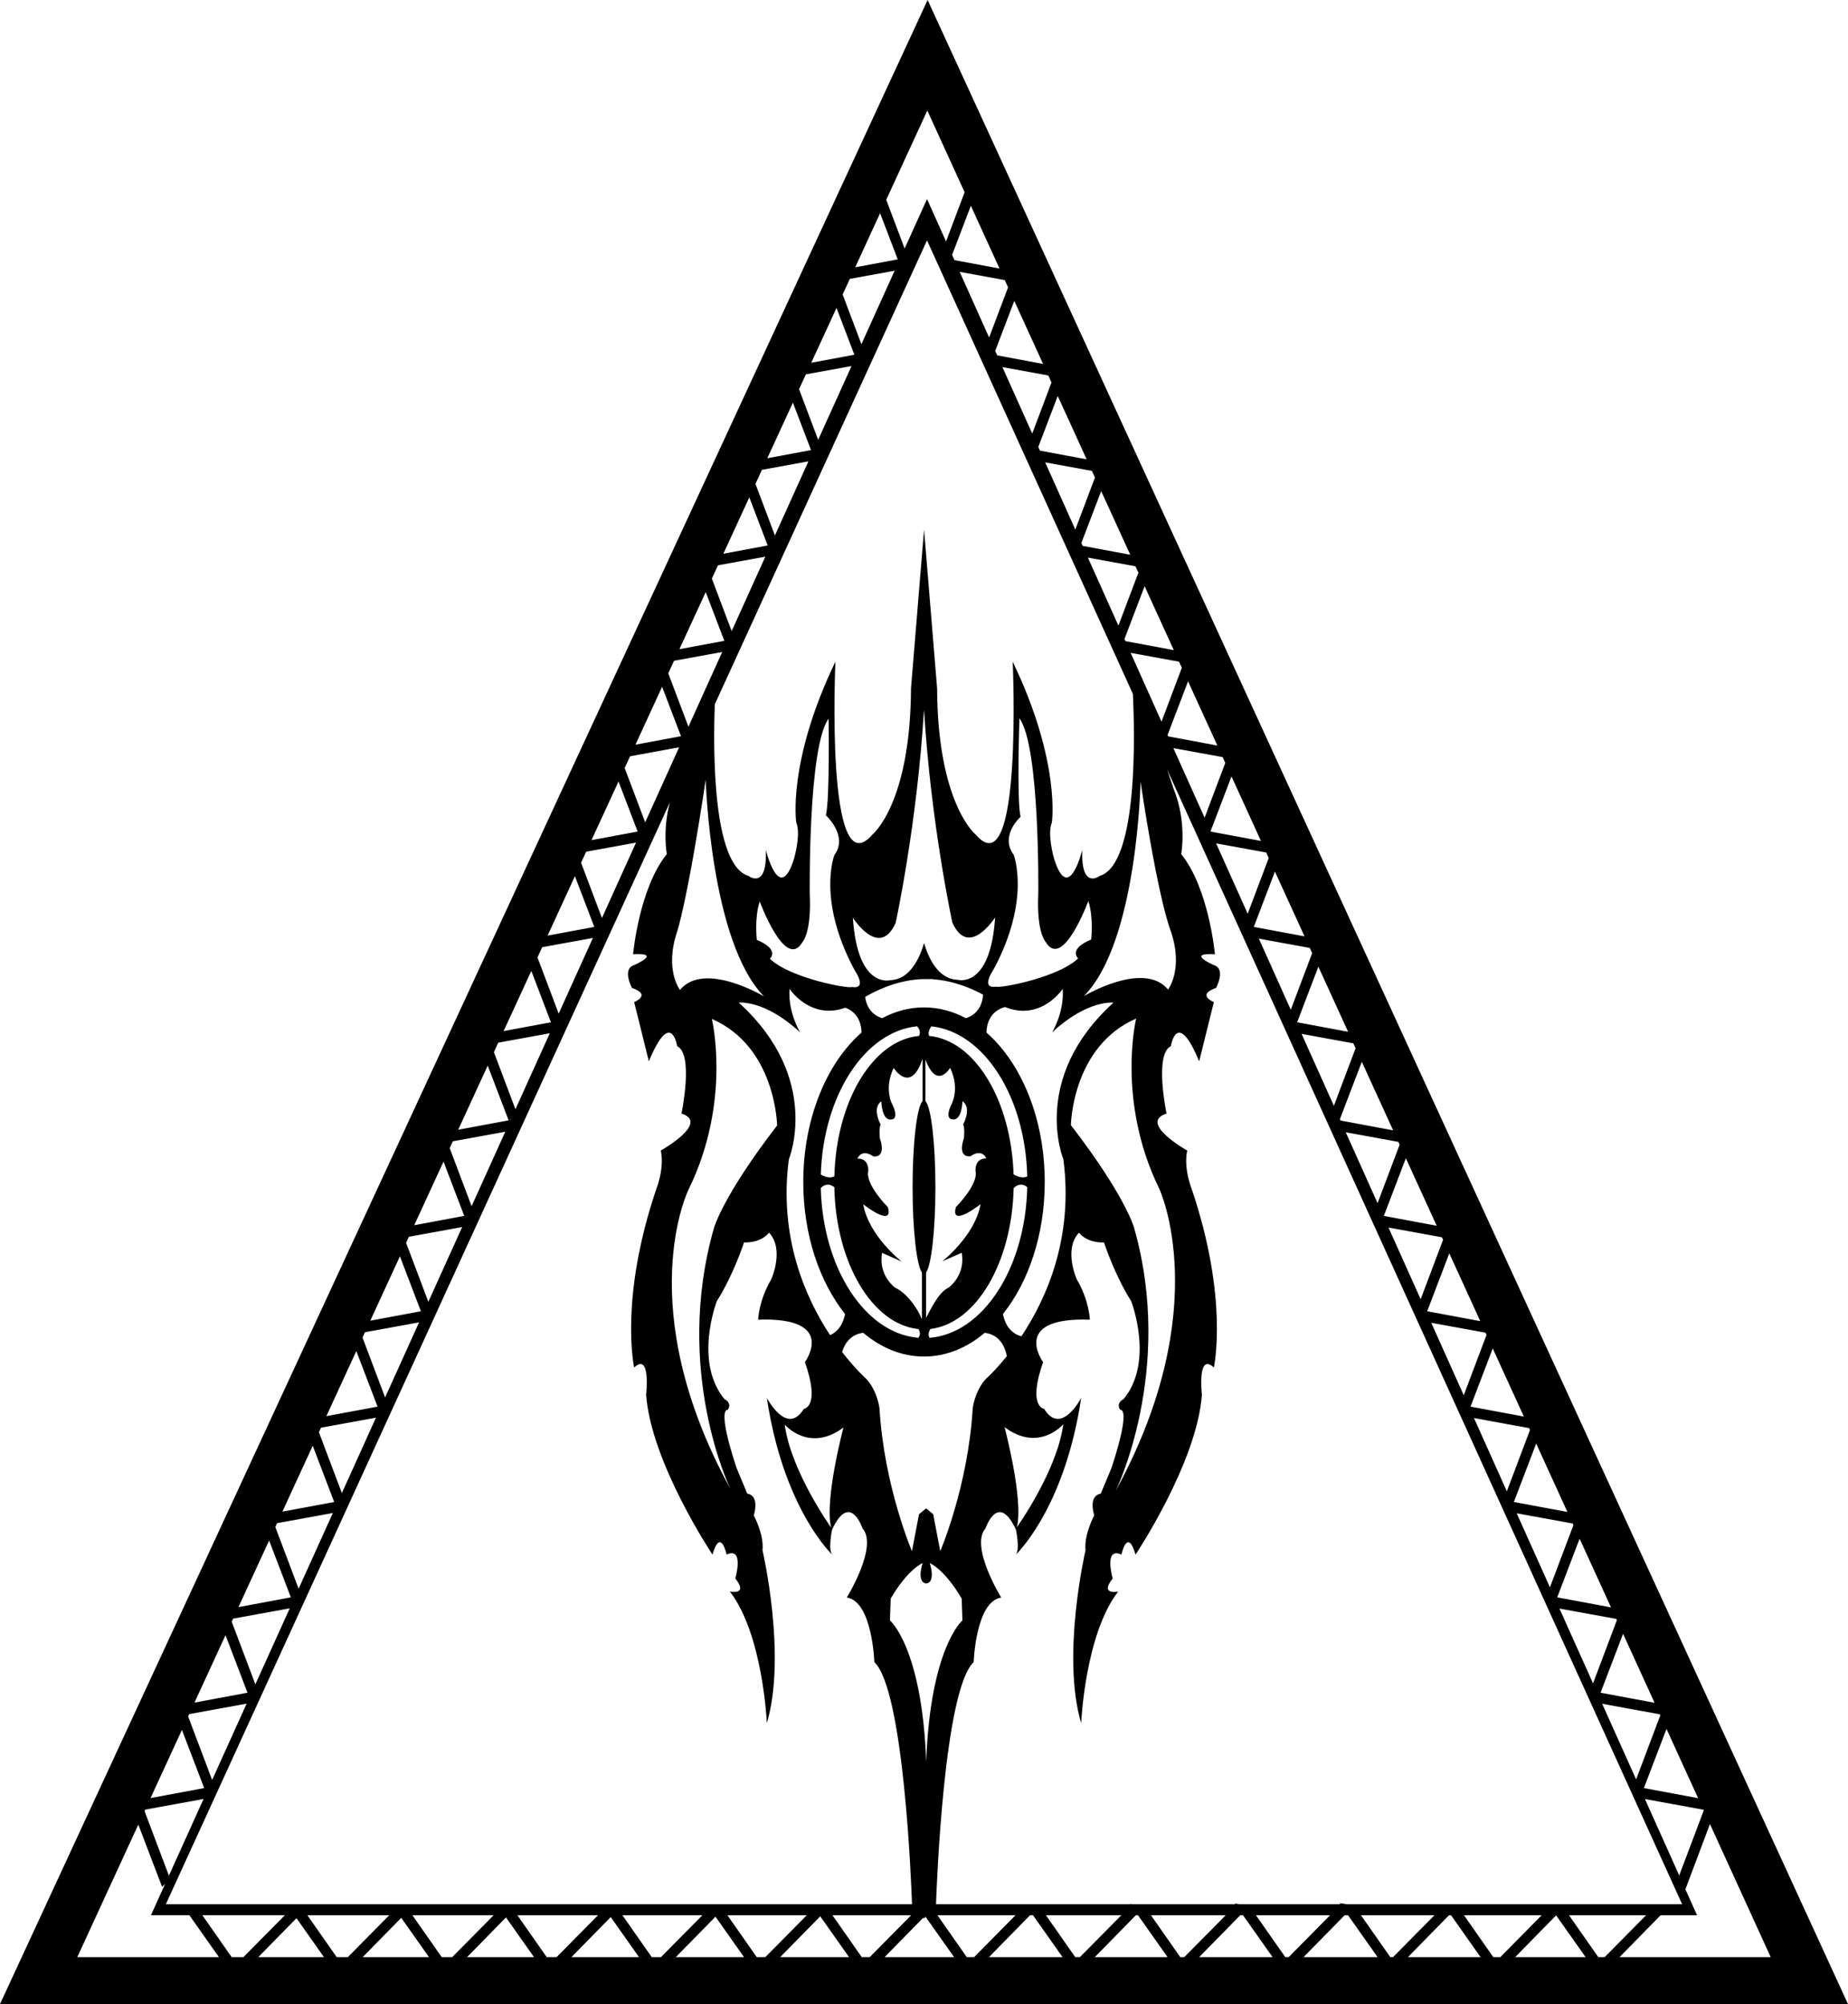 <?xml version="1.0" encoding="UTF-8"?><svg id="Layer_2" xmlns="http://www.w3.org/2000/svg" viewBox="0 0 460.878 499.795"><g id="Layer_22"><path d="m231.34,0L0,499.795h460.878L231.34,0ZM57.774,488.084l-7.312-10.45h20.581l-10.332,10.45h-2.937Zm278.107-13.196l-1.821-.27.19.27h-25.127l-1.187-.176.124.176h-25.695l-.553-.082.058.082h-48.435c.163-4.777,1.999-53.329,9.391-60.377,0,0,.497-15.145,6.872-16.094,0,0-7.866-12.749-3.933-17.224,0,0,3.12-9.358,7.595.271,0,0,1.057,4.822-.004,6.25,1.802-1.808,12.437-13.412,16.279-39.071,0,0-5.018,9.629-9.223,2.713,0,0-4.204-.407-.271-11.664,0,0-8.273-11.257,11.664-10.579,0,0-.136-4.747-3.255-10.036,0,0-3.391-7.459.542-11.664,0,0,1.763,2.577,6.239,2.441,0,0,2.577,8.002,6.781,14.647,0,0,5.832,15.054-1.899,24.412,0,0-2.034.949-.814,2.713,0,0,2.848-.949-2.17,14.376l-2.713,6.51s-3.119.136-1.627,5.425c0,0-2.577,4.747-2.17,8.68,0,0-6.103,26.175-1.085,43.128,0,0,.949-22.107,9.222-32.821,0,0-4.747.949-1.356-3.255,0,0-2.305-8.002,2.17-5.967,0,0,1.492-6.917,3.526,0,0,0,15.326-22.921,16.546-39.874,0,0-1.221-10.714,2.984-6.781,0,0,3.798-17.089-5.561-44.62,0,0-2.034-5.018-1.085-9.494,0,0-12.342-6.917-5.154-9.222,0,0-3.119-14.783,1.085-16.817,0,0,1.492-9.629,7.052,3.797l3.662-14.783s-4.476-1.763.543-3.526c0,0,2.577-4.747-.543-5.696,0,0-7.188-3.119.271-2.713,0,0-1.492-16.411-8.409-24.955,0,0,1.492-8.002-1.899-16.275,0,0-.606-1.916-1.618-4.84l128.441,282.984h-83.633Zm-113.933-70.782l.181-5.425c4.25-7.324,7.957-8.861,7.957-8.861-1.537,5.154.904,5.063.904,5.063v.004c.123.001,2.389-.048.893-5.063,0,0,3.707,1.537,7.957,8.861l.181,5.425s-7.994,6.744-9.03,35.175v.264c-.001-.045-.004-.087-.006-.132-.002.046-.004.09-.006.136v-.272c-1.036-28.431-9.03-35.175-9.03-35.175Zm-14.671-23.147s-10.036-14.015-11.573-25.678c0,0,6.058,7.143,14.648.723,0,0-4.792,17.993-3.074,24.955Zm-23.036-130.911s6.422-.814,15.307,7.414c0,0-3.079-4.973-2.639-10.85,0,0,5.15,7.852,13.897,4.702,3.59,1.296,4.036,4.712,4.052,6.197-8.708,7.63-14.527,21.461-14.527,37.258,0,13.156,4.042,24.94,10.421,32.923-.242,1.331-1.064,4.123-3.741,5.275-6.198-9.409-12.827-24.486-10.277-43.86,0,0,8.357-20.163-12.492-39.06ZM52.902,443.907l-5.986-15.863.258-.561,14.337-2.613-8.609,19.037Zm10.785-23.849l-5.899-15.632.346-.752,14.126-2.575-8.574,18.959Zm10.785-23.849l-5.812-15.401.434-.943,13.916-2.537-8.538,18.881Zm10.785-23.849l-5.725-15.171.522-1.135,13.706-2.498-8.503,18.804Zm10.785-23.849l-5.638-14.94.61-1.326,13.495-2.46-8.468,18.726Zm10.785-23.849l-5.551-14.709.698-1.517,13.285-2.422-8.433,18.648Zm10.785-23.849l-5.464-14.478.787-1.709,13.075-2.383-8.398,18.57Zm9.527-21.468l.318-.302-.12.265-.198.037Zm1.406-2.709l-5.375-14.244,1.087-2.362,12.857-2.344-8.57,18.95Zm10.785-23.849l-5.288-14.014,1.175-2.553,12.647-2.305-8.534,18.872Zm10.785-23.849l-5.201-13.783,1.263-2.745,12.437-2.267-8.499,18.794Zm10.785-23.849l-5.114-13.552,1.351-2.936,12.226-2.229-8.464,18.717Zm7.198-40.298l12.016-2.19-8.429,18.639-5.027-13.321,1.44-3.127Zm10.96-23.81l11.806-2.152-8.394,18.561-4.94-13.091,1.528-3.319Zm10.96-23.81l11.596-2.114-8.358,18.483-4.853-12.86,1.616-3.51Zm10.96-23.81l11.385-2.075-8.323,18.405-4.766-12.629,1.704-3.701Zm10.96-23.81l11.175-2.037-8.288,18.328-4.679-12.398,1.792-3.893Zm-43.089,162.857s2.532-7.291,7.143-37.942c0,0,1.175,40.474,14.557,54.036,0,0-14.919-8.951-20.977-1.627,0,0-3.888-4.973-.723-14.467Zm33.092-9.403s-.452-36.799,4.702-43.761c0,0,.317,20.198-.677,24.086,0,0,5.65,5.119,2.124,9.911,0,0-4.43,11.121,5.063,28.752,0,0,3.345,4.792-.723,4.159-.995.452-15.461-2.26-20.434-7.052,0,0,2.622-2.26-3.255-4.702,0,0-.633-5.515.723-9.584,0,0,6.419,17.45,10.669,10.127,0,0,2.26-2.26,1.808-11.935Zm50.845-9.855c-3.526-4.792,1.739-9.444,1.739-9.444-.995-3.888-.292-24.552-.292-24.552,5.154,6.962,4.702,43.761,4.702,43.761-.452,9.675,1.808,11.935,1.808,11.935,4.25,7.324,10.669-10.127,10.669-10.127,1.356,4.069.723,9.584.723,9.584-5.877,2.441-3.255,4.702-3.255,4.702-4.973,4.792-19.44,7.505-20.434,7.052-4.069.633-.723-4.159-.723-4.159,9.494-17.631,5.063-28.752,5.063-28.752Zm12.407,75.961c2.577,19.575-4.218,34.765-10.47,44.152-3.364-.873-4.331-4.104-4.597-5.567,6.379-7.983,10.421-19.767,10.421-32.922,0-15.797-5.819-29.628-14.527-37.258.017-1.56.508-5.248,4.615-6.374,9.044,3.63,14.383-4.525,14.383-4.525.44,5.877-2.639,10.85-2.639,10.85,8.885-8.228,15.307-7.414,15.307-7.414-20.849,18.897-12.492,39.06-12.492,39.06Zm-14.668,66.806c8.59,6.42,14.647-.723,14.647-.723-1.537,11.664-11.573,25.678-11.573,25.678,1.718-6.962-3.074-24.955-3.074-24.955Zm-19.736-81.298v-10.407c2.842,7.778,6.164,2.097,6.164,2.097,2.622,5.515.181,9.403.181,9.403-1.537,3.526.362,3.436.362,3.436,2.441.452,2.532-4.521,2.532-4.521,2.441,1.718.181,5.787.181,5.787.452.995.181,3.436.181,3.436-1.718,5.154,1.627,4.521,1.627,4.521,2.984-2.08,3.978.542,3.978.542-2.984-.09-2.712,3.074-2.712,3.074.814,3.345-4.883,9.042-4.883,9.042-1.537,5.335,6.148-.723,6.148-.723-1.356,7.866-9.584,14.286-9.584,14.286l4.882-2.17c.995,5.696-3.255,8.68-3.255,8.68-2.715,1.258-4.745,6.029-5.641,7.547v-11.293c1.328-1.838,2.334-10.66,2.334-21.274,0-11.04-1.089-20.142-2.496-21.461Zm-.866,42.736v11.697l-.017-.039-.005.012v-.023l-.52-1.181s-2.441-4.973-6.148-6.691c0,0-4.25-2.984-3.255-8.68l4.882,2.17s-8.228-6.42-9.584-14.286c0,0,7.685,6.058,6.148.723,0,0-5.696-5.696-4.883-9.042,0,0,.271-3.165-2.712-3.074,0,0,.995-2.622,3.978-.542,0,0,3.345.633,1.627-4.521,0,0-.271-2.441.181-3.436,0,0-2.26-4.069.181-5.787,0,0,.09,4.973,2.532,4.521,0,0,1.899.09.362-3.436,0,0-2.441-3.888.181-9.403,0,0,4.229,6.729,7.214-2.313v10.595c-1.407,1.318-2.496,10.421-2.496,21.462,0,10.614,1.007,19.437,2.334,21.274Zm15.244-69.296c-.102,1.677-.784,4.749-4.295,5.868-3.251-1.737-6.766-2.689-10.435-2.689-3.668,0-7.182.951-10.433,2.688-3.144-1.001-4.021-3.57-4.243-5.3,2.427-1.438,7.512-4.001,13.469-4.397v-.023l.595-.01c.316-.013.633-.021.953-.021h1.935v.055c5.226.351,9.781,2.37,12.455,3.83Zm11.015,45.326c-.666.329-1.756.442-3.402-.487-.615-18.592-9.705-33.49-21.059-34.542-.234-.518-.232-1.294.551-2.397,13.07,1.391,23.446,17.499,23.91,37.426Zm-27.47-37.439c.466.516,1.042,1.44.441,2.41-11.45,1.06-20.594,16.203-21.071,35.013-.656.338-1.738.474-3.384-.438.611-19.775,10.99-35.683,24.013-36.984Zm-20.636,40.141c.366,18.91,9.489,34.198,20.954,35.362.38.573.634,1.373-.004,2.188-13.246-1.08-23.829-17.27-24.334-37.363.661-.658,1.879-1.398,3.384-.187Zm23.953,35.339c11.332-1.306,20.332-16.412,20.763-35.116.648-.662,1.871-1.447,3.391-.246-.437,20.201-11.056,36.508-24.359,37.575-.29-.458-.408-1.172.206-2.214Zm51.315-77.407s-4.973,20.524,5.787,42.496c0,0,13.971,29.815-10.893,75.295,0,0,14.781-29.996,4.564-65.711,0,0-2.26-8.047-15.732-25.497,0,0,.271-19.62,16.275-26.582Zm-13.02-5.606c13.382-13.562,14.117-53.462,14.117-53.462,4.611,30.651,7.582,37.368,7.582,37.368,3.165,9.494-.723,14.467-.723,14.467-6.058-7.324-20.977,1.627-20.977,1.627Zm-31.555-4.069c-4.878-.181-7.268-5.574-8.321-9.157-1.039,3.582-3.427,9.066-8.347,9.248,0,0-8.228,2.441-9.403-15.552,0,0,6.6,10.398,10.669,1.266,0,0,5.334-24.503,7.052-52.984,0,0,.004.065.012.178.012-.174.018-.268.018-.268,1.718,28.481,7.052,52.984,7.052,52.984,4.069,9.132,10.669-1.266,10.669-1.266-1.175,17.993-9.403,15.552-9.403,15.552Zm-61.242,9.765c16.004,6.962,16.275,26.582,16.275,26.582-13.472,17.45-15.732,25.497-15.732,25.497-10.217,35.714,4.044,65.056,4.044,65.056-24.864-45.479-10.374-74.64-10.374-74.64,10.76-21.971,5.787-42.496,5.787-42.496Zm32.491,83.079c.518-1.779,1.859-4.389,5.272-4.793,4.45,3.754,9.622,5.915,15.146,5.915s10.696-2.161,15.146-5.915c4.172.494,5.247,4.287,5.511,5.822-3.041,3.776-5.344,5.778-5.344,5.778-2.727,3.165-3.167,7.233-3.167,7.233-1.144,19.44-8.094,35.624-8.094,35.624l-1.759-9.222-1.769-1.454-1.769,1.454-1.76,9.222s-6.95-16.185-8.094-35.624c0,0-.44-4.069-3.167-7.233,0,0-2.721-2.367-6.154-6.806Zm41.382-265.526l-4.721,12.51-7.345-16.37,11.239,2.048.828,1.812Zm10.834,23.72l-4.808,12.741-7.433-16.567,11.447,2.086.794,1.739Zm10.834,23.72l-4.895,12.972-7.521-16.763,11.655,2.124.761,1.666Zm10.834,23.72l-4.982,13.203-7.609-16.959,11.864,2.162.728,1.594Zm10.834,23.72l-5.069,13.434-7.697-17.155,12.072,2.2.695,1.521Zm10.834,23.72l-5.156,13.665-7.785-17.351,12.281,2.238.661,1.448Zm10.834,23.72l-5.244,13.896-7.873-17.547,12.489,2.276.628,1.375Zm10.834,23.72l-5.331,14.127-7.961-17.743,12.697,2.314.595,1.302Zm10.834,23.72l-5.418,14.358-8.049-17.939,12.906,2.352.561,1.229Zm10.983,24.046l-5.506,14.592-7.933-17.68,13.121,2.392.318.696Zm10.834,23.72l-5.593,14.823-8.021-17.876,13.329,2.43.285.624Zm10.834,23.72l-5.681,15.054-8.109-18.072,13.538,2.468.252.551Zm10.834,23.72l-5.768,15.285-8.197-18.268,13.746,2.505.218.478Zm10.834,23.72l-5.855,15.515-8.285-18.464,13.955,2.544.185.405Zm10.834,23.72l-5.942,15.746-8.373-18.66,14.163,2.582.152.332Zm10.834,23.72l-6.029,15.977-8.461-18.856,14.371,2.62.118.259Zm-3.831,20.876l14.58,2.657.085.187-6.116,16.208-8.549-19.052Zm-.258-2.737l5.634-14.756,7.891,17.276-13.525-2.52Zm-10.81-23.783l5.611-14.694,7.857,17.203-13.468-2.509Zm-10.81-23.783l5.587-14.632,7.824,17.131-13.411-2.498Zm-10.81-23.783l5.563-14.57,7.791,17.058-13.354-2.488Zm-10.81-23.783l5.539-14.508,7.758,16.985-13.297-2.477Zm-10.81-23.783l5.516-14.446,7.724,16.912-13.24-2.467Zm-10.81-23.783l5.492-14.384,7.691,16.84-13.183-2.456Zm-10.806-23.782l-.151-.337,5.465-14.313,7.808,17.095-13.122-2.445Zm-10.815-24.504l5.295-13.867,7.415,16.235-12.709-2.368Zm-10.81-23.783l5.271-13.805,7.382,16.162-12.652-2.357Zm-10.703-23.763l-.062-.138,5.202-13.624,7.348,16.089-12.488-2.327Zm-10.658-23.754l-.15-.334,5.114-13.394,7.315,16.016-12.279-2.288Zm-10.658-23.754l-.238-.53,5.027-13.165,7.282,15.943-12.071-2.249Zm-10.658-23.754l-.326-.726,4.939-12.935,7.249,15.871-11.862-2.21Zm-10.658-23.754l-.414-.922,4.851-12.705,7.215,15.798-11.653-2.171Zm-10.658-23.754l-.501-1.118,4.763-12.476,7.182,15.725-11.444-2.132Zm-10.658-23.754l-.589-1.313,4.676-12.246,7.149,15.652-11.235-2.093Zm44.492,108.181c.456,9.205,1.418,42.471-8.272,45.39,0,0-4.747,3.662-4.34-6.51,0,0-3.391,13.969-7.052,2.17,0,0-1.763-6.103-.543-8.951,0,0,2.306-15.054-9.765-40.145,0,0,2.577,56.827-9.222,43.129,0,0-9.494-7.595-9.629-36.483l-3.254-39.587v-.024l-.001.012-0-.004v.008l-3.254,39.587c-.136,28.888-9.629,36.483-9.629,36.483-11.799,13.698-9.222-43.129-9.222-43.129-12.071,25.091-9.765,40.145-9.765,40.145,1.22,2.848-.543,8.951-.543,8.951-3.662,11.799-7.052-2.17-7.052-2.17.407,10.172-4.34,6.51-4.34,6.51-8.926-2.688-8.813-31.124-8.383-42.787l52.928-115.705,51.339,113.11Zm-69.247-106.396l6.208-13.485,4.395,11.51-10.602,1.975Zm-4.665,10.134l4.457,11.673-10.753,2.003,6.296-13.677Zm-10.873,23.62l4.519,11.836-10.903,2.031,6.384-13.868Zm-10.873,23.619l4.582,12-11.053,2.059,6.472-14.059Zm-10.873,23.619l4.644,12.163-11.203,2.087,6.56-14.25Zm-10.873,23.62l4.706,12.326-11.354,2.115,6.648-14.441Zm-10.873,23.619l4.768,12.489-11.504,2.143,6.735-14.632Zm-10.873,23.62l4.831,12.652-11.654,2.171,6.823-14.823Zm-10.873,23.619l4.893,12.815-11.805,2.199,6.911-15.014Zm-10.873,23.62l5.212,13.651-12.574,2.343,7.362-15.994Zm-11.023,23.946l5.168,13.535-12.468,2.323,7.3-15.858Zm-10.873,23.619l5.23,13.698-12.618,2.351,7.388-16.049Zm-10.873,23.62l5.293,13.862-12.768,2.379,7.476-16.24Zm-10.873,23.619l5.355,14.025-12.919,2.407,7.564-16.431Zm-10.873,23.62l5.417,14.188-13.069,2.435,7.652-16.622Zm-10.873,23.619l5.479,14.351-13.219,2.463,7.74-16.814Zm-10.873,23.619l5.542,14.514-13.369,2.491,7.828-17.005Zm-9.152,19.882l14.547-2.651-8.644,19.115-6.073-16.094.17-.369Zm130.84-251.171c-1.866,6.94-.765,12.888-.765,12.888-6.917,8.544-8.409,24.955-8.409,24.955,7.459-.407.271,2.712.271,2.712-3.119.949-.543,5.696-.543,5.696,5.018,1.763.543,3.526.543,3.526l3.662,14.783c5.561-13.427,7.052-3.797,7.052-3.797,4.204,2.034,1.085,16.817,1.085,16.817,7.188,2.306-5.154,9.222-5.154,9.222.949,4.476-1.085,9.494-1.085,9.494-9.358,27.532-5.561,44.62-5.561,44.62,4.204-3.933,2.984,6.781,2.984,6.781,1.221,16.953,16.546,39.874,16.546,39.874,2.034-6.917,3.526,0,3.526,0,4.476-2.034,2.17,5.967,2.17,5.967,3.39,4.204-1.356,3.255-1.356,3.255,8.273,10.714,9.222,32.821,9.222,32.821,5.018-16.953-1.085-43.129-1.085-43.129.407-3.933-2.17-8.68-2.17-8.68,1.492-5.289-1.627-5.425-1.627-5.425l-2.713-6.51c-5.018-15.326-2.17-14.376-2.17-14.376,1.221-1.763-.814-2.712-.814-2.712-7.731-9.358-1.899-24.412-1.899-24.412,4.204-6.646,6.781-14.647,6.781-14.647,4.475.136,6.239-2.441,6.239-2.441,3.933,4.204.542,11.664.542,11.664-3.119,5.289-3.255,10.036-3.255,10.036,19.937-.678,11.664,10.579,11.664,10.579,3.933,11.257-.271,11.664-.271,11.664-4.204,6.917-9.222-2.713-9.222-2.713,3.843,25.659,14.477,37.263,16.279,39.071-1.061-1.428-.004-6.25-.004-6.25,4.476-9.629,7.595-.271,7.595-.271,3.933,4.476-3.933,17.224-3.933,17.224,6.374.949,6.872,16.094,6.872,16.094,7.396,7.052,9.229,55.648,9.391,60.385H41.364l125.69-274.765Zm-93.116,278.25l6.852,9.712h-16.38l9.528-9.712Zm10.025,9.712l-7.312-10.45h20.422l-10.332,10.45h-2.778Zm16.099-9.806l6.918,9.806h-16.538l9.62-9.806Zm10.091,9.806l-7.312-10.45h20.264l-10.332,10.45h-2.62Zm16.033-9.899l6.984,9.899h-16.696l9.712-9.899Zm10.156,9.899l-7.312-10.45h20.105l-10.332,10.45h-2.461Zm15.968-9.993l7.05,9.993h-16.854l9.804-9.993Zm10.222,9.993l-7.312-10.45h19.947l-10.332,10.45h-2.303Zm15.902-10.087l7.116,10.087h-17.013l9.896-10.087Zm10.288,10.087l-7.312-10.45h19.788l-10.332,10.45h-2.144Zm15.836-10.181l7.183,10.181h-17.171l9.988-10.181Zm10.353,10.181l-7.312-10.45h19.63l-10.332,10.45h-1.986Zm15.349-9.845l.177.188v.009l.393-.416,7.101,10.065h-17.329l9.659-9.845Zm10.84,9.845l-7.312-10.45h19.471l-10.332,10.45h-1.828Zm15.785-10.45h.73l7.372,10.45h-18.354l10.252-10.45Zm11.27,10.45l-7.312-10.45h18.806l-10.332,10.45h-1.162Zm15.122-10.45h.528l7.372,10.45h-18.153l10.252-10.45Zm11.068,10.45l-7.312-10.45h18.647l-10.332,10.45h-1.003Zm14.964-10.45h.686l7.372,10.45h-18.311l10.252-10.45Zm11.225,10.45l-7.312-10.45h18.489l-10.332,10.45h-.845Zm14.807-10.45h.844l7.372,10.45h-18.469l10.252-10.45Zm11.383,10.45l-7.312-10.45h18.33l-10.332,10.45h-.686Zm14.649-10.45h.494l7.372,10.45h-18.119l10.252-10.45Zm11.037,10.45l-7.312-10.45h19.389l-10.332,10.45h-1.745Zm15.671-10.418l7.35,10.418h-17.57l10.22-10.418Zm10.519,10.418l-7.312-10.45h19.23l-10.332,10.45h-1.586Zm15.545-10.45h9.082l-2.904-6.473,6.121-16.259,15.155,33.182h-37.706l10.252-10.45ZM240.569,47.938l-4.634,12.279-4.743-10.57-5.581,12.342-4.591-12.167,10.245-22.255,9.305,20.372ZM34.493,455.03l5.926,15.52.762-.724-3.531,7.808h9.577l7.372,10.45H19.278l15.215-33.053Z"/></g></svg>